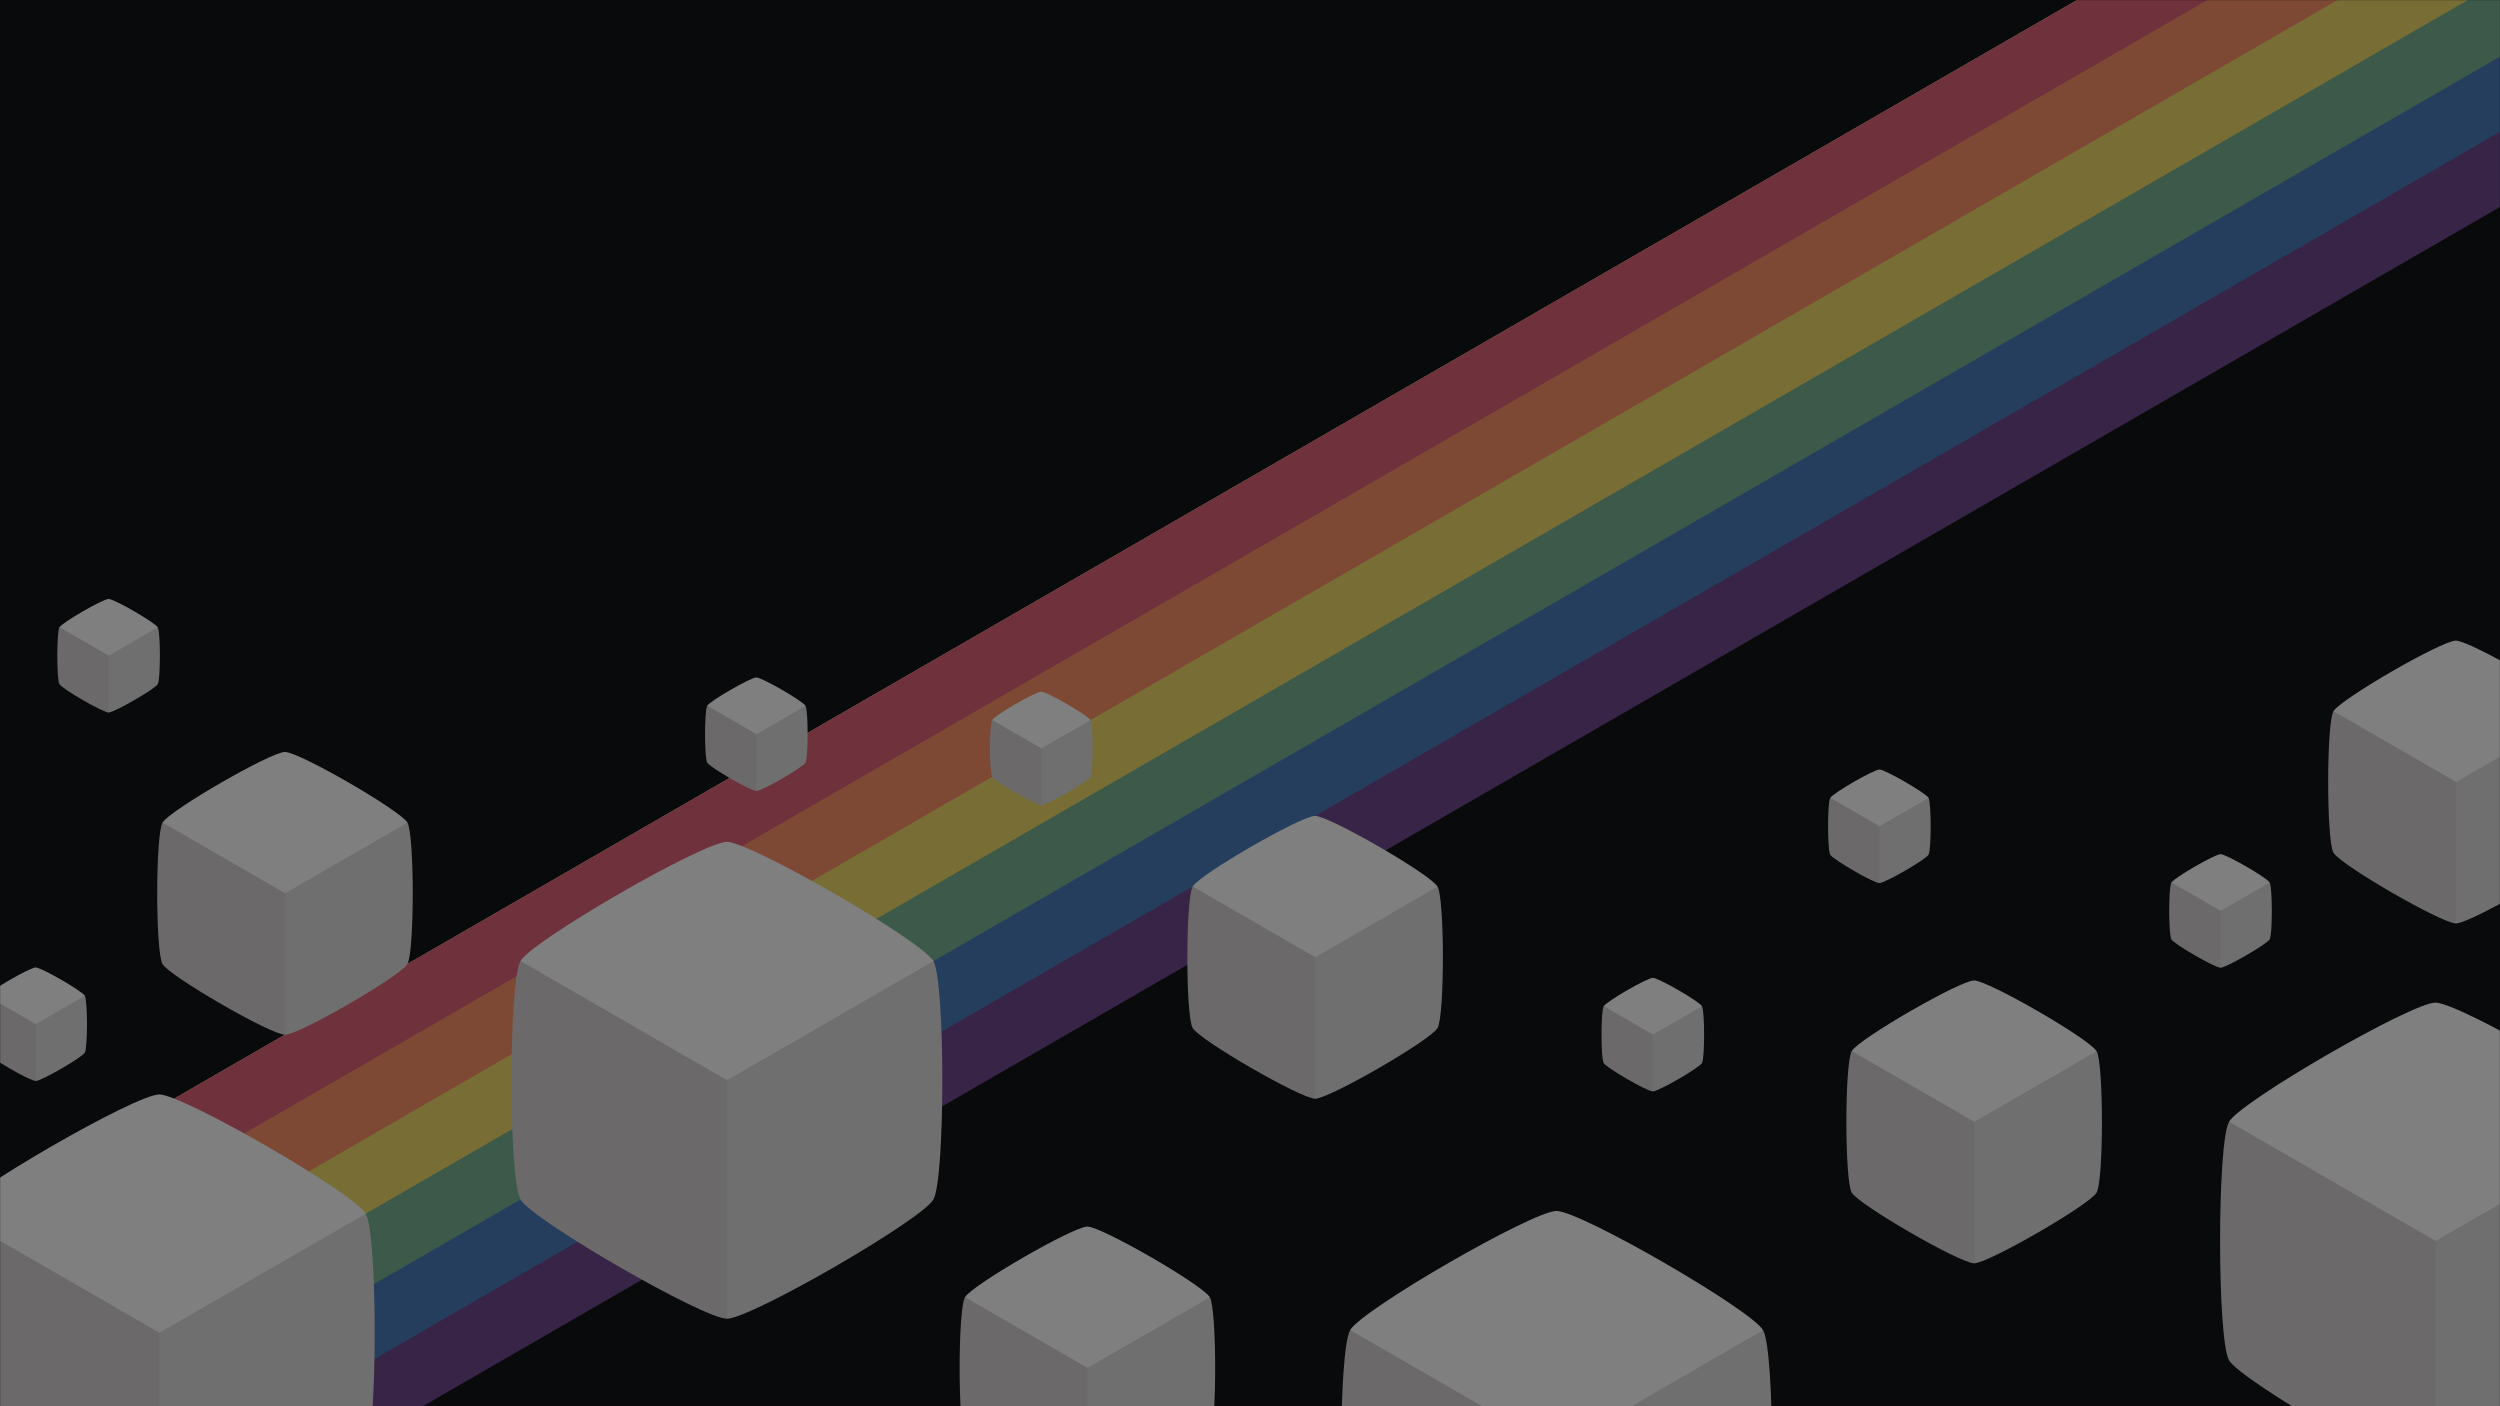 <svg width="1920" height="1080" viewBox="0 0 1920 1080" fill="none" xmlns="http://www.w3.org/2000/svg">
<rect x="0" y="0" width="1920" height="1080" fill="#333333" stroke="none"/>
<g clip-path="url(#clip0_1_2)">
<path d="M1920 0H0V1080H1920V0Z" fill="#111417"/>
<mask id="mask0_1_2" style="mask-type:luminance" maskUnits="userSpaceOnUse" x="0" y="0" width="1920" height="1080">
<path d="M0 0V1080H1920V0H0Z" fill="white"/>
</mask>
<g mask="url(#mask0_1_2)">
<path d="M-47.532 1294.9L-197.532 1035.09L1967.57 -214.91L2117.57 44.9L-47.532 1294.9Z" fill="#6F488C"/>
<path d="M-72.532 1251.6L-197.532 1035.09L1967.57 -214.91L2092.57 1.6L-72.532 1251.6Z" fill="#4B7CBC"/>
<path d="M-97.532 1208.3L-197.532 1035.1L1967.57 -214.9L2067.57 -41.7L-97.532 1208.3Z" fill="#7AB392"/>
<path d="M-122.53 1165L-197.53 1035.09L1967.57 -214.91L2042.57 -85L-122.53 1165Z" fill="#F3DB6C"/>
<path d="M-147.53 1121.7L-197.53 1035.1L1967.57 -214.901L2017.57 -128.3L-147.53 1121.7Z" fill="#FB9168"/>
<path d="M-172.53 1078.4L-197.53 1035.1L1967.57 -214.9L1992.57 -171.599L-172.53 1078.4Z" fill="#DF6277"/>
<path d="M1195.4 930C1177.09 930 1046 1005.69 1036.85 1021.55L1195.4 1296.21L1353.99 1021.55C1344.83 1005.69 1213.71 930 1195.4 930Z" fill="white"/>
<path d="M1036.9 1021.6L1195.45 1296.26C1213.76 1296.26 1344.88 1220.56 1354.04 1204.71C1363.19 1188.85 1363.19 1037.46 1354.04 1021.6L1195.45 1113.15L1036.9 1021.6Z" fill="#DFDFDF"/>
<path d="M1036.9 1021.6C1027.74 1037.46 1027.74 1188.85 1036.9 1204.71C1046.05 1220.56 1177.14 1296.26 1195.45 1296.26V1113.15L1036.9 1021.6Z" fill="#D6D2D2"/>
<path d="M122.31 840.53C104 840.53 -27.09 916.225 -36.25 932.082L122.31 1206.74L280.89 932.082C271.735 916.225 140.61 840.53 122.31 840.53Z" fill="white"/>
<path d="M-36.24 932.08L122.32 1206.74C140.63 1206.74 271.75 1131.04 280.9 1115.19C290.056 1099.33 290.056 947.936 280.9 932.086L122.32 1023.64L-36.24 932.08Z" fill="#DFDFDF"/>
<path d="M-36.24 932.08C-45.394 947.938 -45.395 1099.33 -36.24 1115.18C-27.084 1131.04 104.01 1206.73 122.32 1206.73V1023.62L-36.24 932.08Z" fill="#D6D2D2"/>
<path d="M558.245 646.569C539.935 646.569 408.845 722.264 399.685 738.121L558.245 1012.78L716.825 738.121C707.67 722.264 576.545 646.569 558.245 646.569Z" fill="white"/>
<path d="M399.695 738.119L558.255 1012.78C576.565 1012.78 707.685 937.083 716.835 921.225C725.991 905.368 725.991 753.975 716.835 738.125L558.255 829.677L399.695 738.119Z" fill="#DFDFDF"/>
<path d="M399.695 738.119C390.541 753.977 390.54 905.369 399.695 921.219C408.851 937.076 539.945 1012.77 558.255 1012.77V829.663L399.695 738.119Z" fill="#D6D2D2"/>
<path d="M1870.4 770C1852.09 770 1721 845.695 1711.85 861.552L1870.4 1136.21L2028.99 861.552C2019.83 845.695 1888.71 770 1870.4 770Z" fill="white"/>
<path d="M1711.9 861.55L1870.45 1136.21C1888.76 1136.21 2019.88 1060.51 2029.04 1044.66C2038.19 1028.8 2038.19 877.41 2029.04 861.55L1870.45 953.102L1711.9 861.55Z" fill="#DFDFDF"/>
<path d="M1711.9 861.55C1702.74 877.408 1702.74 1028.8 1711.9 1044.66C1721.05 1060.51 1852.14 1136.21 1870.45 1136.21V953.1L1711.9 861.55Z" fill="#D6D2D2"/>
<path d="M1516.1 753C1505.24 753 1427.48 797.897 1422.05 807.302L1516.1 970.212L1610.16 807.302C1604.73 797.897 1526.96 753 1516.1 753Z" fill="white"/>
<path d="M1422.1 807.3L1516.15 970.21C1527.01 970.21 1604.78 925.313 1610.21 915.907C1615.64 906.502 1615.64 816.709 1610.21 807.307L1516.15 861.609L1422.1 807.3Z" fill="#DFDFDF"/>
<path d="M1422.1 807.3C1416.67 816.706 1416.67 906.499 1422.1 915.9C1427.53 925.306 1505.29 970.203 1516.15 970.202V861.602L1422.1 807.3Z" fill="#D6D2D2"/>
<path d="M835.12 942C824.26 942 746.506 986.897 741.076 996.302L835.12 1159.21L929.182 996.302C923.751 986.897 845.981 942 835.12 942Z" fill="white"/>
<path d="M741.07 996.3L835.114 1159.21C845.975 1159.21 923.745 1114.31 929.176 1104.91C934.606 1095.5 934.606 1005.71 929.176 996.3L835.114 1050.6L741.07 996.3Z" fill="#DFDFDF"/>
<path d="M741.07 996.3C735.64 1005.71 735.639 1095.5 741.07 1104.91C746.5 1114.31 824.254 1159.21 835.115 1159.21V1050.6L741.07 996.3Z" fill="#D6D2D2"/>
<path d="M218.857 577.481C207.996 577.481 130.242 622.378 124.812 631.783L218.857 794.693L312.918 631.783C307.488 622.378 229.717 577.481 218.857 577.481Z" fill="white"/>
<path d="M124.807 631.781L218.852 794.692C229.712 794.692 307.483 749.794 312.913 740.388C318.342 730.983 318.342 641.191 312.913 631.789L218.852 686.091L124.807 631.781Z" fill="#DFDFDF"/>
<path d="M124.807 631.781C119.377 641.187 119.376 730.981 124.807 740.382C130.237 749.788 207.991 794.685 218.852 794.684V686.083L124.807 631.781Z" fill="#D6D2D2"/>
<path d="M1009.98 626.606C999.117 626.606 921.363 671.503 915.933 680.908L1009.98 843.818L1104.04 680.908C1098.61 671.503 1020.84 626.606 1009.98 626.606Z" fill="white"/>
<path d="M915.95 680.906L1010 843.816C1020.86 843.816 1098.63 798.919 1104.06 789.513C1109.49 780.108 1109.49 690.315 1104.06 680.913L1010 735.215L915.95 680.906Z" fill="#DFDFDF"/>
<path d="M915.95 680.906C910.52 690.312 910.519 780.105 915.95 789.506C921.38 798.912 999.134 843.809 1010 843.808V735.208L915.95 680.906Z" fill="#D6D2D2"/>
<path d="M1886.1 492C1875.24 492 1797.48 536.897 1792.05 546.302L1886.1 709.212L1980.16 546.302C1974.73 536.897 1896.96 492 1886.1 492Z" fill="white"/>
<path d="M1792.1 546.3L1886.15 709.21C1897.01 709.21 1974.78 664.313 1980.21 654.907C1985.64 645.502 1985.64 555.709 1980.21 546.307L1886.15 600.609L1792.1 546.3Z" fill="#DFDFDF"/>
<path d="M1792.1 546.3C1786.67 555.706 1786.67 645.499 1792.1 654.9C1797.53 664.306 1875.29 709.203 1886.15 709.202V600.602L1792.1 546.3Z" fill="#D6D2D2"/>
<path d="M1705.4 656C1701.04 656 1669.83 674.026 1667.65 677.802L1705.4 743.208L1743.17 677.802C1740.99 674.026 1709.76 656 1705.4 656Z" fill="white"/>
<path d="M1667.6 677.8L1705.35 743.207C1709.71 743.207 1740.94 725.181 1743.12 721.404C1745.3 717.628 1745.3 681.576 1743.12 677.8L1705.35 699.602L1667.6 677.8Z" fill="#DFDFDF"/>
<path d="M1667.6 677.8C1665.42 681.577 1665.41 717.628 1667.6 721.404C1669.78 725.181 1700.99 743.207 1705.35 743.207V699.602L1667.6 677.8Z" fill="#D6D2D2"/>
<path d="M1269.4 751C1265.04 751 1233.83 769.026 1231.65 772.802L1269.4 838.208L1307.17 772.802C1304.99 769.026 1273.76 751 1269.4 751Z" fill="white"/>
<path d="M1231.6 772.8L1269.35 838.207C1273.71 838.207 1304.94 820.181 1307.12 816.404C1309.3 812.628 1309.3 776.576 1307.12 772.8L1269.35 794.602L1231.6 772.8Z" fill="#DFDFDF"/>
<path d="M1231.6 772.8C1229.42 776.577 1229.41 812.628 1231.6 816.404C1233.78 820.181 1264.99 838.207 1269.35 838.207V794.602L1231.6 772.8Z" fill="#D6D2D2"/>
<path d="M799.685 531.212C795.324 531.212 764.106 549.238 761.926 553.014L799.685 618.42L837.45 553.014C835.27 549.238 804.045 531.212 799.685 531.212Z" fill="white"/>
<path d="M761.935 553.012L799.694 618.419C804.054 618.419 835.279 600.393 837.459 596.616C839.639 592.84 839.639 556.788 837.459 553.012L799.694 574.814L761.935 553.012Z" fill="#DFDFDF"/>
<path d="M761.935 553.012C759.755 556.789 759.755 592.84 761.935 596.616C764.116 600.393 795.334 618.419 799.694 618.419V574.814L761.935 553.012Z" fill="#D6D2D2"/>
<path d="M580.861 520.28C576.501 520.28 545.283 538.306 543.103 542.082L580.861 607.488L618.627 542.082C616.446 538.306 585.222 520.28 580.861 520.28Z" fill="white"/>
<path d="M543.111 542.08L580.869 607.487C585.23 607.487 616.454 589.461 618.635 585.684C620.815 581.908 620.815 545.856 618.635 542.08L580.869 563.882L543.111 542.08Z" fill="#DFDFDF"/>
<path d="M543.111 542.08C540.931 545.857 540.931 581.908 543.111 585.684C545.292 589.461 576.51 607.487 580.87 607.487V563.882L543.111 542.08Z" fill="#D6D2D2"/>
<path d="M27.394 743C23.034 743 -8.184 761.026 -10.364 764.802L27.394 830.208L65.159 764.802C62.979 761.026 31.754 743 27.394 743Z" fill="white"/>
<path d="M-10.364 764.8L27.395 830.207C31.755 830.207 62.98 812.181 65.16 808.404C67.34 804.628 67.34 768.576 65.16 764.8L27.395 786.602L-10.364 764.8Z" fill="#DFDFDF"/>
<path d="M-10.365 764.8C-12.545 768.577 -12.545 804.628 -10.365 808.404C-8.185 812.181 23.033 830.207 27.394 830.207V786.602L-10.365 764.8Z" fill="#D6D2D2"/>
<path d="M83.394 460C79.034 460 47.816 478.026 45.636 481.802L83.394 547.208L121.16 481.802C118.979 478.026 87.755 460 83.394 460Z" fill="white"/>
<path d="M45.636 481.8L83.395 547.207C87.755 547.207 118.98 529.181 121.161 525.404C123.341 521.628 123.341 485.576 121.161 481.8L83.395 503.602L45.636 481.8Z" fill="#DFDFDF"/>
<path d="M45.635 481.8C43.455 485.577 43.455 521.628 45.635 525.404C47.815 529.181 79.033 547.207 83.394 547.207V503.602L45.635 481.8Z" fill="#D6D2D2"/>
<path d="M1443.4 591C1439.04 591 1407.83 609.026 1405.65 612.802L1443.4 678.208L1481.17 612.802C1478.99 609.026 1447.76 591 1443.4 591Z" fill="white"/>
<path d="M1405.6 612.8L1443.35 678.207C1447.71 678.207 1478.94 660.181 1481.12 656.404C1483.3 652.628 1483.3 616.576 1481.12 612.8L1443.35 634.602L1405.6 612.8Z" fill="#DFDFDF"/>
<path d="M1405.6 612.8C1403.42 616.577 1403.41 652.628 1405.6 656.404C1407.78 660.181 1438.99 678.207 1443.35 678.207V634.602L1405.6 612.8Z" fill="#D6D2D2"/>
</g>
<path d="M1920 0H0V1080H1920V0Z" fill="black" fill-opacity="0.5"/>
</g>
<defs>
<clipPath id="clip0_1_2">
<rect width="1920" height="1080" fill="white"/>
</clipPath>
</defs>
</svg>
